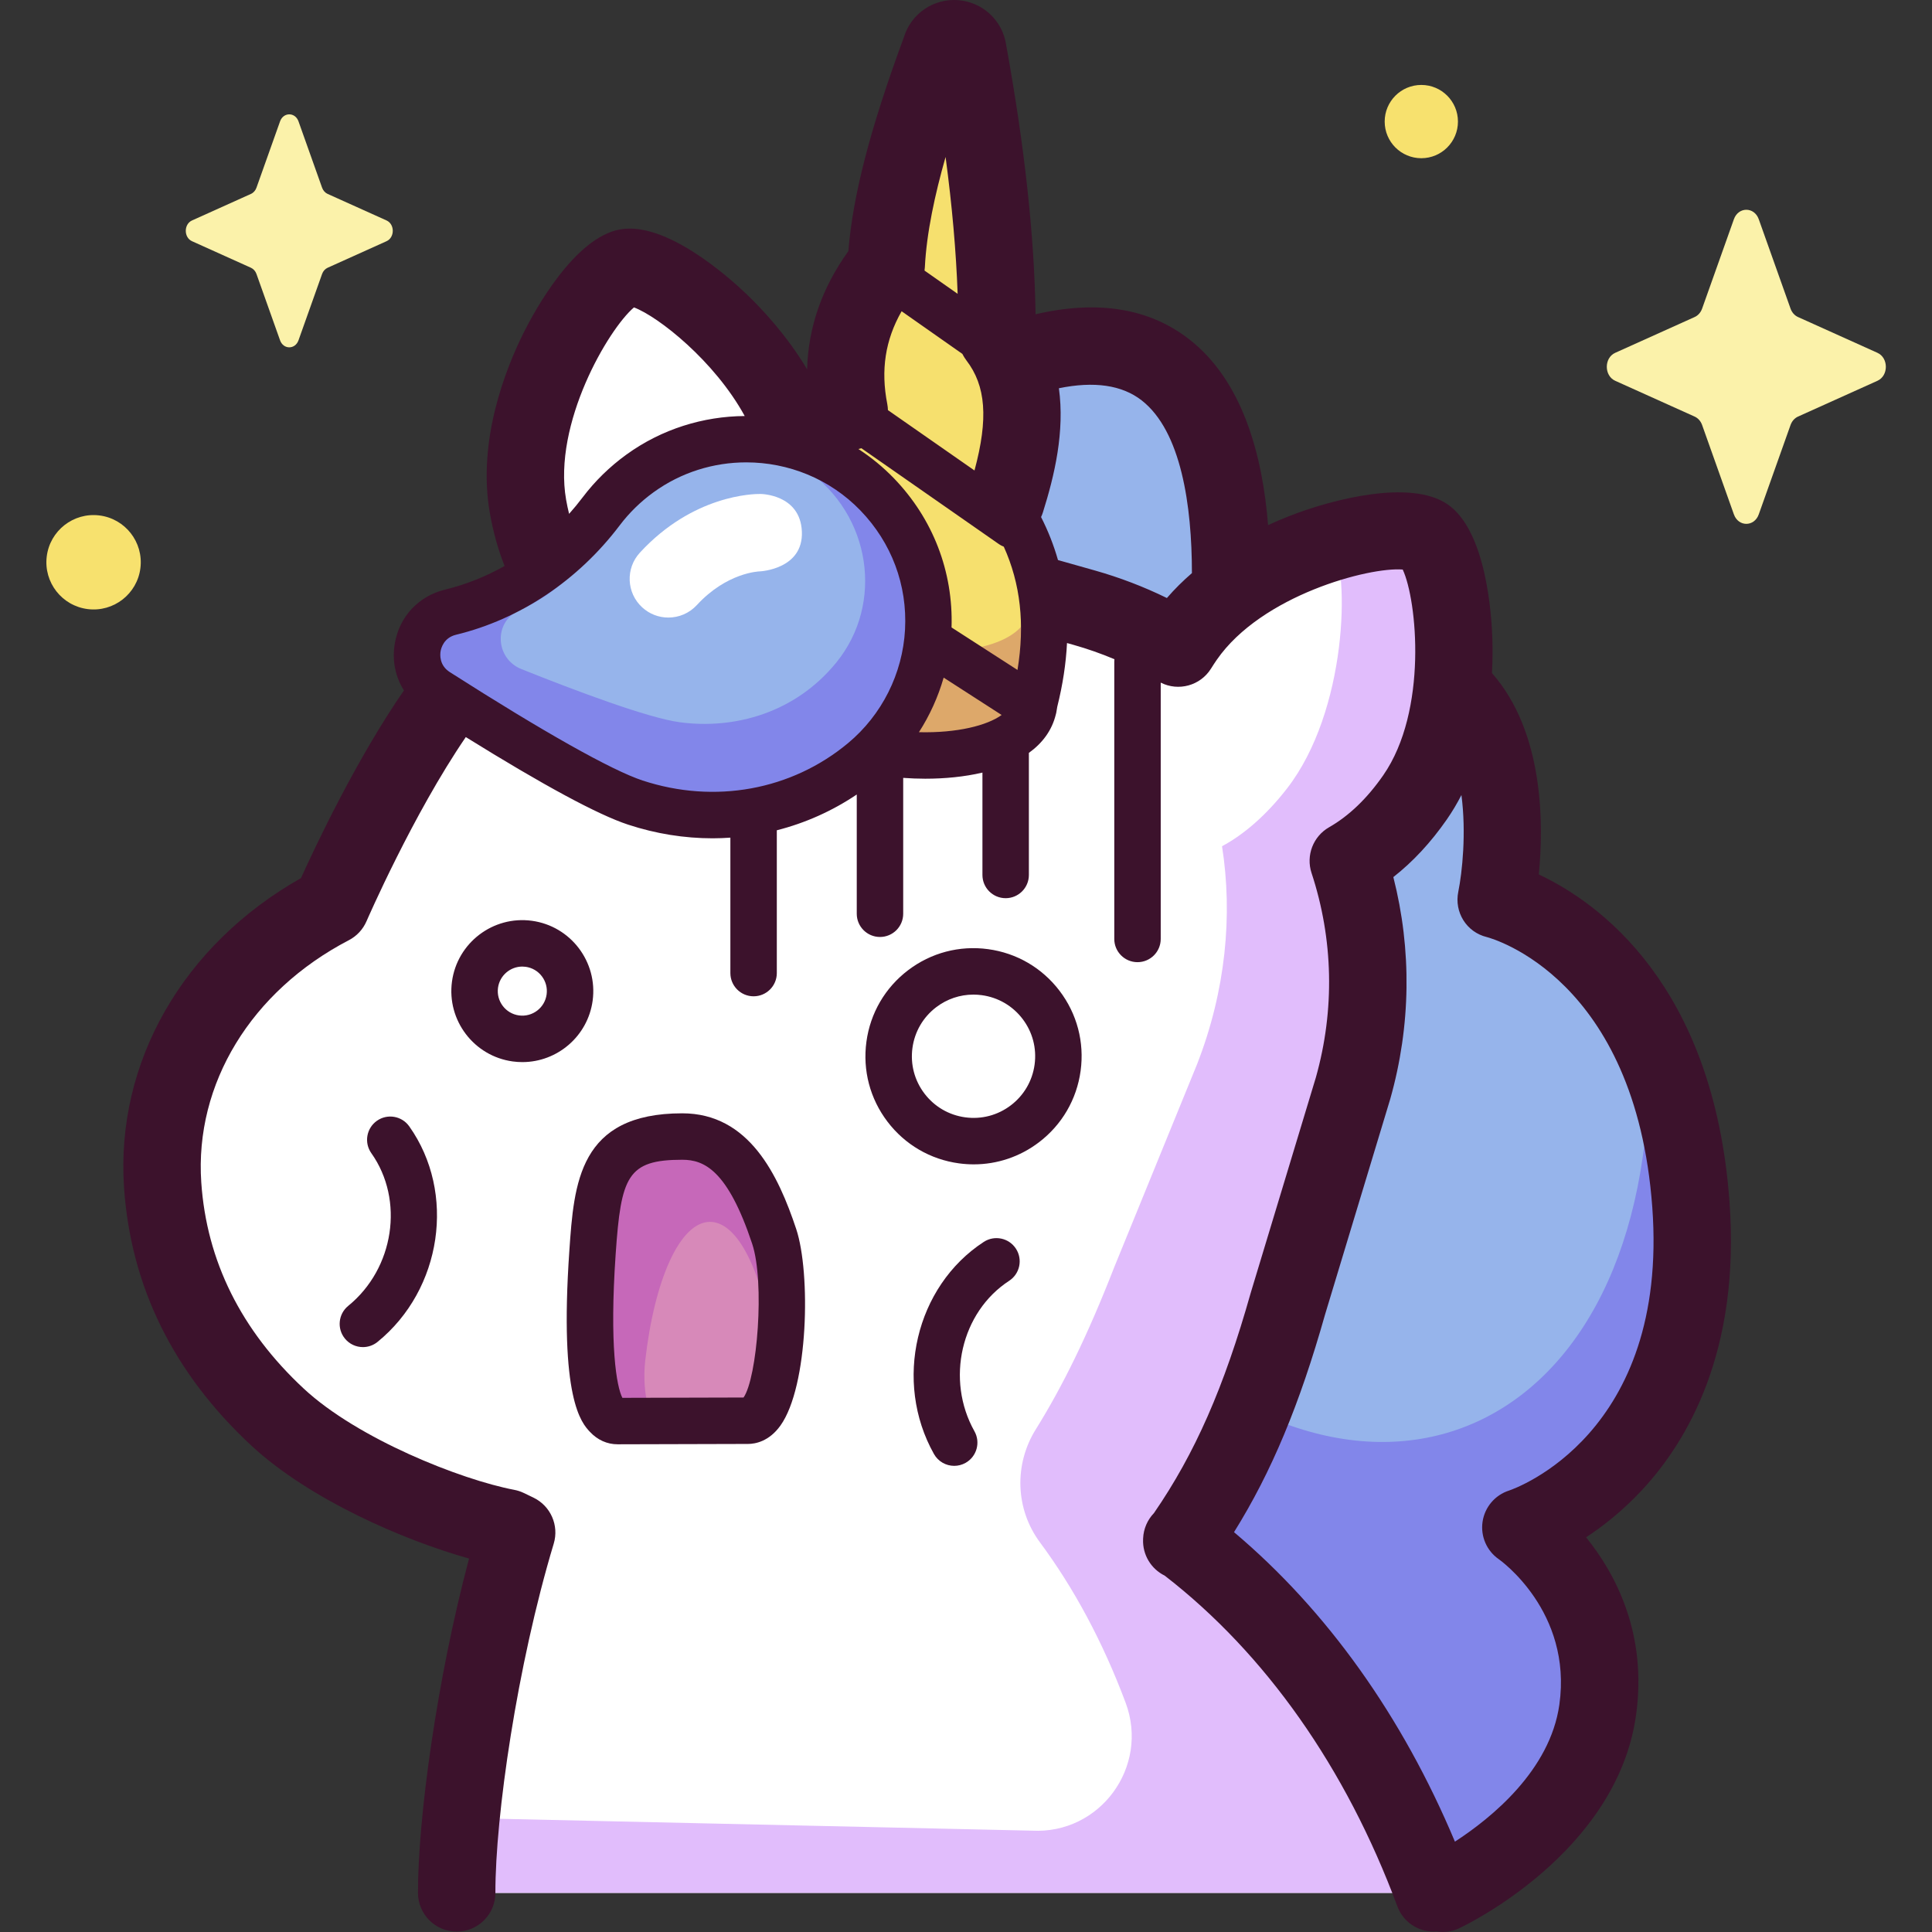 <svg id="Capa_1" enable-background="new 0 0 512 512" height="512" viewBox="0 0 512 512" width="512" xmlns="http://www.w3.org/2000/svg"><rect x="0" y="0" width="512" height="512" fill="#333333" stroke="none"/><g><g><path d="m382.326 501.74s36.639-17.191 41.074-48.53c4.435-31.338-20.356-48.432-20.356-48.432s50.168-16.059 45.06-85.605c-5.107-69.547-51.592-80.79-51.592-80.79s18.978-92.573-73.071-54.475c0 0 23.173-124.705-65.358-84.05l-23.893 223.052z" fill="#96b4eb"/><path d="m401.261 404.497s54.088-15.583 49.674-88.405c-.794-13.096-10.881-31.779-14.053-41.271 3.746 103.961-72.253 140.031-138.59 74.098-3.56-3.538-19.985 31.097-24.715 29.688l103.959 126.749s39.586-17.092 44.827-49.744-21.102-51.115-21.102-51.115z" fill="#8286ea"/><path d="m379.939 501.64c-15.144-40.782-39.048-72.655-66.747-93.523l-.01.239c11.222-15.902 19.973-34.003 28.123-62.856l17.273-57.109c5.802-20.544 4.954-41.393-1.259-60.25 6.313-3.605 12.36-9.162 17.69-16.842 16.232-23.389 10.124-64.113 2.841-69.167-7.283-5.055-47.57 3.472-63.802 26.86-.641.924-1.239 1.847-1.816 2.768-7.623-4.551-15.959-8.192-24.91-10.72l-61.283-17.309c-4.577-1.293-9.072-2.186-13.477-2.738.964-5.808.932-12.312-.306-19.423-4.833-27.755-37.45-52.183-46.092-50.678-8.643 1.505-31.082 35.52-26.249 63.275 1.599 9.183 4.75 16.736 8.964 22.62-14.249 9.188-25.183 20.562-31.688 29.596-15.697 21.8-29.471 53.682-29.471 53.682-30.295 15.77-46.616 44.446-44.613 73.964 1.653 24.355 12.666 44.98 30.411 61.485 15.597 14.507 44.249 26.22 60.856 29.389l2.55 1.229c-9.719 32.267-15.939 73.863-15.893 95.508" fill="#fff"/><path d="m273.902 187.609c.097-.45.175-.907.209-1.382 4.431-17.356 3.583-33.76-4.97-48.773 5.352-19.306 4.649-35.763-4.913-48.215.099-23.054-2.768-48.523-7.713-75.682-.416-4.085-6.204-4.507-7.209-.526-7.724 20.87-13.636 40.631-14.454 57.276-8.862 11.135-12.693 23.86-9.778 38.747-7.919 11.569-12.009 24.805-10.22 40.5-10.177 11.612-9.134 25.26-9.163 31.571 1.167 21.552 63.905 26.434 68.211 6.484z" fill="#f6e06e"/><path d="m273.902 187.609c.097-.45.175-.907.209-1.382 3.147-12.326 3.612-24.168.565-35.376-.35 3.315-.957 6.672-1.821 10.073-.027.406-.092.797-.174 1.181-3.635 17.033-58.762 12.398-59.945-6.046-.004-1.042-.045-2.32-.045-3.772-7.852 10.951-6.974 23.016-7.001 28.838 1.168 21.552 63.906 26.434 68.212 6.484z" fill="#dda86a"/><path d="m119.402 162.236c16.057-3.891 29.958-13.55 39.923-26.729 2.83-3.743 6.27-7.147 10.306-10.065 19.28-13.937 46.277-11.559 62.806 5.551 19.714 20.407 17.656 52.842-3.746 70.667-18.427 15.347-41.407 17.251-60.322 11.031-11.019-3.624-34.658-18.007-52.472-29.384-8.624-5.507-6.44-18.661 3.505-21.071z" fill="#96b4eb"/><path d="m232.437 130.994c-16.529-17.109-43.526-19.488-62.806-5.551-4.037 2.918-7.476 6.321-10.306 10.065-9.965 13.178-23.866 22.838-39.924 26.729-9.944 2.41-12.129 15.564-3.506 21.071 17.815 11.377 41.453 25.76 52.472 29.384 18.915 6.22 41.896 4.317 60.322-11.031 21.404-17.826 23.463-50.26 3.748-70.667zm-10.777 44.544c-10.882 13.415-27.04 17.815-41.509 15.866-8.429-1.135-27.503-8.299-41.959-14.082-6.997-2.799-7.408-12.498-.654-15.537 10.906-4.906 19.404-13.654 24.556-24.398 1.464-3.052 3.414-5.942 5.864-8.563 11.704-12.519 31.379-14.387 45.775-4.333 17.171 11.992 20.566 35.466 7.927 51.047z" fill="#8286ea"/><path d="m163.692 378.291c-4.618.012-7.969-12.57-6.616-24.943 3.315-30.307-3.846-52.144 23.74-52.144 21.308 0 20.542 21.727 24.021 52.015 1.42 12.366-1.863 24.966-6.481 24.979z" fill="#d789b9"/><path d="m175.734 378.179c-3.327.015-5.73-8.851-4.744-17.577 2.413-21.372 9.166-36.761 17.143-36.797 7.977-.037 14.778 15.289 17.258 36.639.057.489.1.98.135 1.469.165-2.831 2.865-13.99 2.519-16.973-3.514-30.25-15.912-43.746-27.215-43.746-18.496 0-20.871 21.856-24.291 52.138-1.396 12.363 2.009 24.926 6.722 24.904l35.378-.163z" fill="#c668b9"/><path d="m314.033 408.194c11.168-15.863 19.889-33.938 28.011-62.695l17.273-57.109c5.802-20.544 4.954-41.393-1.259-60.25 6.313-3.604 12.36-9.162 17.69-16.842 16.232-23.388 10.124-64.112 2.84-69.167-3.36-2.331-13.746-1.766-25.552 1.809 4.747 7.965 3.99 44.48-11.986 65.045-5.513 7.098-11.368 12.13-17.199 15.282 2.888 18.34.956 38.333-6.597 57.719l-21.969 53.836c-7.048 18.091-13.719 31.626-20.797 42.981-5.794 9.294-5.411 21.149 1.114 29.944 8.923 12.026 16.628 26.266 22.696 42.483 6.355 16.983-6.76 34.917-24.866 33.911l-150.369-3.349c-1.094 9.599-1.308 13.179-1.294 19.847h258.909c-15.125-40.732-38.989-72.574-66.645-93.445z" fill="#e1bdfc"/><path d="m466.09 58.101 8.426 23.691c.361 1.014 1.075 1.818 1.976 2.224l21.048 9.483c2.974 1.34 2.974 6.078 0 7.417l-21.048 9.483c-.901.406-1.615 1.21-1.976 2.224l-8.426 23.691c-1.19 3.347-5.4 3.347-6.59 0l-8.425-23.691c-.361-1.014-1.075-1.818-1.976-2.224l-21.048-9.483c-2.974-1.34-2.974-6.078 0-7.417l21.048-9.483c.901-.406 1.615-1.21 1.976-2.224l8.425-23.691c1.19-3.347 5.399-3.347 6.59 0z" fill="#fbf2aa"/><path d="m79.106 32.165 6.25 17.573c.268.752.797 1.349 1.466 1.65l15.613 7.034c2.206.994 2.206 4.508 0 5.502l-15.613 7.036c-.668.301-1.198.897-1.466 1.65l-6.25 17.574c-.883 2.483-4.005 2.483-4.888 0l-6.25-17.574c-.268-.752-.797-1.349-1.466-1.65l-15.613-7.035c-2.206-.994-2.206-4.508 0-5.502l15.613-7.034c.669-.301 1.198-.897 1.466-1.65l6.25-17.573c.883-2.484 4.005-2.484 4.888-.001z" fill="#fbf2aa"/><g fill="#f7e16e"><ellipse cx="24.731" cy="149.046" rx="12.5" ry="12.501" transform="matrix(.122 -.993 .993 .122 -126.221 155.381)"/><path d="m386.372 32.219c0 5.362-4.347 9.709-9.709 9.709s-9.709-4.347-9.709-9.709 4.347-9.709 9.709-9.709c5.362.001 9.709 4.347 9.709 9.709z"/></g></g><g><g fill="#3c122c"><path d="m434.975 395.068c12.262-13.091 26.268-37.015 23.358-76.646-4.243-57.767-34.991-79.386-50.535-86.686 1.289-13.027 1.465-37.634-12.415-53.359.185-3.347.191-6.354.117-8.842-.197-6.62-1.63-28.77-11.802-35.83-10.17-7.059-31.424-.652-37.694 1.48-2.786.947-6.216 2.255-9.95 3.972-1.483-18.664-6.783-38.24-20.89-49.234-10.608-8.268-24.263-10.462-40.727-6.638-.339-20.956-2.888-44.349-7.781-71.292-.906-6.485-6.2-11.476-12.779-11.955-6.531-.482-12.423 3.609-14.322 9.789-8.917 24.141-13.525 41.851-14.732 56.736-6.979 9.681-10.622 20.163-10.932 31.305-5.263-8.81-11.681-15.743-16.173-20.03-4.751-4.533-21.202-19.168-33.315-17.051-12.121 2.111-22.651 21.436-25.59 27.308-4.802 9.596-12.358 28.57-9.004 47.832.875 5.025 2.199 9.708 3.906 14.067-4.979 2.808-10.277 4.931-15.764 6.26-7.035 1.704-12.145 7.197-13.336 14.335-.743 4.454.165 8.798 2.434 12.382-12.576 18.189-23.448 41.255-27.287 49.742-31.253 17.661-49.144 48.776-46.889 82.009 1.779 26.202 13.103 49.181 33.659 68.301 15.42 14.343 40.503 25.178 57.776 30.006-8.579 32.141-13.576 69.055-13.535 88.63.012 5.658 4.602 10.236 10.257 10.235h.021c5.665-.012 10.248-4.614 10.236-10.278-.042-20.116 5.728-60.227 15.458-92.528 1.455-4.834-.821-10.008-5.37-12.199l-2.55-1.228c-.803-.387-1.654-.667-2.529-.834-14.216-2.712-41.514-13.543-55.793-26.824-16.611-15.45-25.75-33.844-27.163-54.67-1.772-26.101 13.216-50.689 39.114-64.171 2.091-1.089 3.744-2.865 4.68-5.03.127-.294 12.288-28.287 26.31-48.798 20.565 12.773 35.018 20.577 43.001 23.202 7.399 2.434 14.959 3.626 22.419 3.626 1.571 0 3.135-.068 4.694-.173v35.889c0 3.399 2.755 6.154 6.154 6.154s6.154-2.755 6.154-6.154v-37.843c7.499-1.905 14.659-5.086 21.186-9.481v31.602c0 3.399 2.756 6.154 6.154 6.154 3.399 0 6.154-2.755 6.154-6.154v-36.006c1.911.137 3.86.219 5.833.219 5.126 0 10.357-.493 15.166-1.622v27.131c0 3.399 2.756 6.154 6.154 6.154s6.154-2.755 6.154-6.154v-32.353c3.539-2.548 6.11-5.902 7.15-10.223.018-.061.031-.122.046-.182.017-.072.038-.14.054-.212.007-.032.009-.064.016-.096.022-.109.04-.218.056-.329.078-.408.158-.815.202-1.197 1.451-5.799 2.309-11.427 2.579-16.873l1.763.498c3.684 1.041 7.288 2.312 10.801 3.787-.023.216-.036.436-.036.658v73.479c0 3.399 2.755 6.154 6.154 6.154s6.154-2.756 6.154-6.154v-67.931c4.69 2.377 10.48.827 13.315-3.694.584-.932 1.079-1.686 1.553-2.37 11.852-17.079 40.322-24.629 49.263-23.902 3.802 8.112 6.697 37.435-5.155 54.512-4.264 6.144-9.092 10.781-14.35 13.782-4.236 2.419-6.183 7.485-4.657 12.117 5.786 17.562 6.185 36.29 1.155 54.167l-17.244 57.012c-.019.06-.036.121-.053.181-7.043 24.937-14.751 42.495-25.625 58.284-1.713 1.776-2.758 4.143-2.866 6.692l-.01.239c-.172 4.103 2.114 7.866 5.729 9.638 26.742 20.706 48.04 50.965 61.661 87.646 1.534 4.134 5.451 6.69 9.616 6.69.265 0 .53-.014.796-.035.526.083 1.059.136 1.597.136 1.458 0 2.942-.313 4.35-.974 1.701-.798 41.719-19.966 46.872-56.378 3.062-21.637-5.382-37.55-13.221-47.242 4.502-2.949 9.613-6.968 14.643-12.337zm-189.951-323.524c.024-.199.047-.397.059-.597.003-.047.012-.092.014-.138.445-9.068 2.675-19.339 5.492-29.211 1.734 13.001 2.792 25.029 3.195 36.269l-8.777-6.16c.008-.054.011-.109.017-.163zm-6.087 10.94 16.097 11.298c.019.039.043.076.063.115.082.16.169.315.259.471.078.134.156.268.24.4.102.159.211.313.322.466.06.083.111.17.174.252 5.181 6.746 5.869 15.416 2.16 29.196l-22.939-15.992c-.019-.532-.068-1.068-.173-1.607-1.765-9.015-.553-16.974 3.797-24.599zm25.827 61.741c.398.278.821.483 1.253.655 4.426 9.781 5.623 20.557 3.629 32.664l-17.476-11.263c.473-14.807-4.923-28.816-15.306-39.563-2.869-2.969-6.019-5.542-9.373-7.718.264-.067.531-.127.787-.211zm-96.758-62.758c6.476 2.431 21.381 14.205 29.352 28.785-10.965.08-21.957 3.427-31.332 10.203-4.44 3.21-8.346 7.025-11.609 11.34-1.147 1.516-2.349 2.976-3.601 4.379-.298-1.223-.571-2.471-.796-3.767-3.509-20.143 11.199-45.179 17.986-50.94zm2.285 125.378c-8.112-2.668-26.254-12.869-51.083-28.725-2.826-1.805-2.59-4.669-2.451-5.504.139-.833.844-3.612 4.094-4.399 16.94-4.104 32.346-14.403 43.383-28.998 2.524-3.339 5.553-6.296 9.002-8.789 7.338-5.305 15.956-7.898 24.538-7.898 11.087 0 22.115 4.33 30.237 12.738 8.27 8.56 12.473 19.779 11.832 31.589-.631 11.65-6.131 22.611-15.091 30.073-14.996 12.49-35.357 16.197-54.461 9.913zm73.239-12.806c2.873-4.468 5.077-9.345 6.55-14.462l15.364 9.902c-3.845 2.791-11.826 4.812-21.914 4.56zm65.709-35.557c-6.127-2.999-12.531-5.449-19.129-7.312l-9.733-2.749c-1.118-3.928-2.612-7.729-4.483-11.395.181-.393.347-.797.48-1.221 3.102-9.849 5.829-21.461 4.243-32.917 9.36-1.911 16.708-.854 21.927 3.208 10.478 8.155 13.329 27.868 13.327 45.785-2.324 2.006-4.56 4.199-6.632 6.601zm90.677 236.529c-3.724 1.192-6.447 4.398-7.02 8.267-.572 3.868 1.105 7.726 4.324 9.946.196.135 19.528 13.779 16.023 38.55-2.466 17.422-18.055 30.041-27.674 36.283-13.933-33.223-33.938-61.281-58.541-82.019 9.96-15.976 17.378-33.807 24.12-57.658l17.246-57.019c.019-.06.036-.121.053-.182 5.459-19.326 5.714-39.477.803-58.742 5.204-4.076 9.953-9.194 14.184-15.289 1.449-2.088 2.728-4.249 3.86-6.453 1.319 10.048.208 20.461-.832 25.629-1.11 5.412 2.176 10.708 7.546 12.007 1.608.421 39.415 11.001 43.865 71.594 4.417 60.133-36.29 74.525-37.957 75.086z"/><path d="m157.058 265.185c1.394-10.278-5.833-19.775-16.11-21.168-10.274-1.398-19.774 5.832-21.169 16.11-1.394 10.278 5.833 19.774 16.11 21.169.854.116 1.703.172 2.542.172 9.258-.001 17.349-6.86 18.627-16.283zm-12.196-1.655c-.482 3.552-3.759 6.049-7.318 5.569-3.553-.482-6.051-3.765-5.569-7.318.443-3.258 3.238-5.628 6.44-5.628.29 0 .584.019.878.059 1.721.234 3.248 1.123 4.3 2.506 1.051 1.382 1.502 3.091 1.269 4.812z"/><path d="m261.845 251.534c-7.587-1.032-15.11.957-21.198 5.59-6.088 4.634-10.007 11.361-11.036 18.942-1.03 7.581.956 15.11 5.589 21.198 4.634 6.089 11.362 10.008 18.943 11.037 1.307.178 2.612.265 3.911.265 6.224 0 12.249-2.021 17.287-5.856 6.088-4.634 10.007-11.361 11.036-18.942s-.956-15.11-5.59-21.198-11.361-10.008-18.942-11.036zm12.336 30.579c-.587 4.324-2.822 8.16-6.294 10.803-3.472 2.642-7.765 3.775-12.089 3.188s-8.16-2.822-10.803-6.294-3.775-7.765-3.188-12.089 2.822-8.16 6.294-10.802c2.873-2.187 6.308-3.34 9.858-3.34.74 0 1.485.05 2.231.151 4.324.587 8.16 2.822 10.803 6.294 2.642 3.472 3.774 7.766 3.188 12.089z"/><path d="m180.809 295.04c-27.414 0-28.692 18.523-29.927 36.437-2.705 39.26 3.229 45.6 5.463 47.987 2.014 2.152 4.553 3.289 7.341 3.289h.027l34.526-.093c1.902-.005 5.545-.642 8.57-4.849 7.449-10.362 8.064-40.491 4.197-52.103-4.753-14.278-12.481-30.668-30.197-30.668zm16.24 75.316-32.114.086c-1.529-2.971-3.457-13.715-1.776-38.118 1.419-20.564 3.096-24.976 17.649-24.976 5.771 0 12.01 2.695 18.52 22.249 3.407 10.23 1.331 35.602-2.279 40.759z"/><path d="m260.715 329.114c-18.071 11.771-23.996 36.986-13.211 56.208 1.129 2.012 3.219 3.144 5.373 3.144 1.019 0 2.053-.254 3.006-.788 2.964-1.663 4.019-5.414 2.355-8.378-7.678-13.682-3.553-31.569 9.194-39.872 2.849-1.855 3.653-5.668 1.798-8.516s-5.666-3.654-8.515-1.798z"/><path d="m92.286 346.067c-2.637 2.145-3.037 6.02-.892 8.658 1.216 1.496 2.99 2.272 4.779 2.272 1.364 0 2.738-.451 3.878-1.379 17.102-13.904 20.871-39.531 8.402-57.125-1.966-2.774-5.806-3.427-8.58-1.463-2.772 1.965-3.428 5.806-1.462 8.58 8.796 12.412 6.048 30.561-6.125 40.457z"/></g><path d="m177.121 163.66c-2.483 0-4.972-.896-6.943-2.71-4.168-3.837-4.436-10.326-.6-14.493 14.126-15.344 30.157-15.572 31.937-15.553 0 0 10.587.009 10.992 9.992s-11.085 10.52-11.085 10.52c-.357.008-8.813.312-16.75 8.934-2.024 2.196-4.784 3.31-7.551 3.31z" fill="#fff"/></g></g></svg>